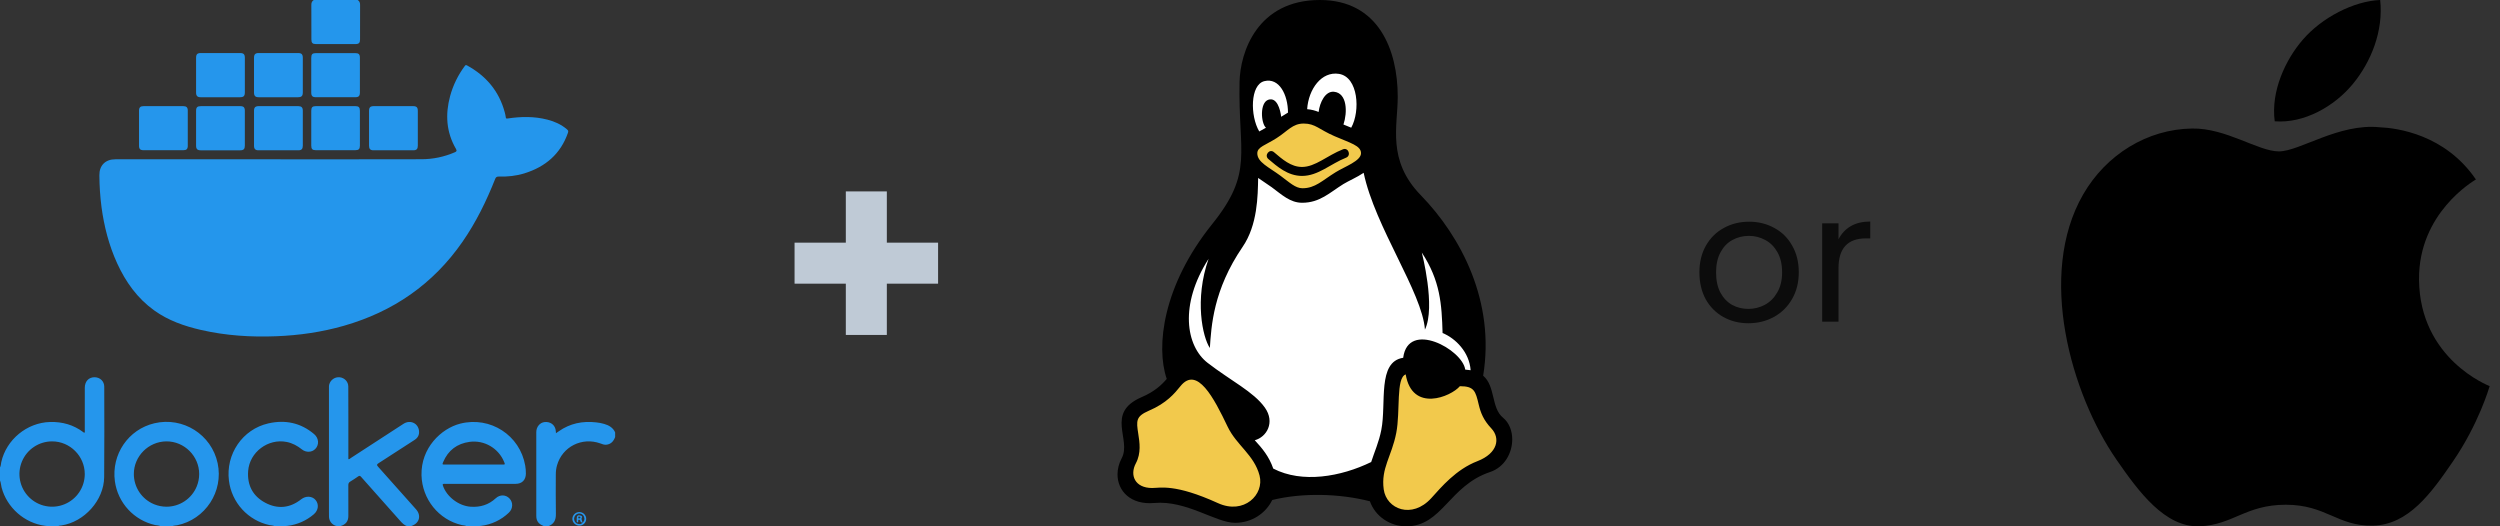 <svg width="171" height="36" viewBox="0 0 171 36" fill="none" xmlns="http://www.w3.org/2000/svg">
<rect x="0" y="0" width="171" height="36" fill="#333333" stroke="none"/>
<path d="M0 31.972C0.066 31.86 0.06 31.73 0.087 31.608C0.431 30.067 1.846 28.907 3.423 28.864C4.262 28.842 5.022 29.054 5.696 29.559C5.72 29.577 5.741 29.608 5.782 29.596C5.815 29.544 5.798 29.484 5.799 29.429C5.8 28.459 5.797 27.49 5.8 26.521C5.802 26.08 6.074 25.797 6.48 25.803C6.847 25.809 7.131 26.082 7.131 26.45C7.133 28.511 7.146 30.572 7.125 32.633C7.109 34.216 5.772 35.701 4.2 35.941C4.121 35.953 4.033 35.941 3.965 36.001H3.197C3.177 35.955 3.134 35.971 3.1 35.967C1.683 35.791 0.47 34.725 0.108 33.341C0.066 33.184 0.068 33.018 0 32.867V31.972ZM5.798 32.428C5.8 31.201 4.788 30.188 3.563 30.19C3.121 30.19 2.689 30.322 2.322 30.567C1.955 30.812 1.669 31.161 1.5 31.569C1.331 31.977 1.286 32.426 1.372 32.859C1.458 33.293 1.671 33.691 1.983 34.003C2.295 34.316 2.693 34.529 3.126 34.615C3.559 34.702 4.008 34.658 4.416 34.489C4.825 34.321 5.174 34.035 5.42 33.668C5.666 33.301 5.797 32.869 5.798 32.428ZM31.941 36.001C31.834 35.936 31.709 35.942 31.592 35.916C30.005 35.556 28.873 34.137 28.831 32.509C28.784 30.632 30.181 29.309 31.48 28.977C33.53 28.455 35.566 29.765 35.926 31.851C35.956 32.029 35.971 32.21 35.97 32.392C35.969 32.822 35.709 33.094 35.277 33.095C33.865 33.097 32.454 33.098 31.042 33.096C30.823 33.096 30.605 33.1 30.387 33.094C30.276 33.092 30.264 33.125 30.298 33.225C30.558 33.981 31.373 34.6 32.18 34.659C32.84 34.707 33.419 34.535 33.912 34.079C34.2 33.812 34.605 33.829 34.856 34.102C35.105 34.372 35.091 34.798 34.807 35.065C34.284 35.567 33.612 35.884 32.892 35.97C32.851 35.975 32.805 35.965 32.772 36.001H31.941ZM32.402 31.775L34.365 31.775C34.555 31.775 34.555 31.775 34.482 31.595C34.105 30.668 33.132 30.085 32.121 30.223C31.268 30.339 30.65 30.8 30.312 31.607C30.244 31.77 30.251 31.775 30.423 31.775C31.082 31.776 31.742 31.776 32.402 31.775ZM23.052 36.001C23.028 35.964 22.985 35.973 22.952 35.961C22.825 35.917 22.715 35.836 22.635 35.729C22.555 35.621 22.509 35.493 22.503 35.359C22.498 35.242 22.5 35.124 22.5 35.007C22.5 32.205 22.5 29.403 22.501 26.601C22.501 26.495 22.494 26.388 22.523 26.284C22.568 26.131 22.666 26 22.798 25.913C22.93 25.826 23.089 25.788 23.247 25.806C23.567 25.846 23.82 26.107 23.823 26.431C23.831 27.166 23.828 27.901 23.828 28.636C23.828 29.558 23.828 30.48 23.828 31.404C23.906 31.419 23.947 31.36 23.997 31.328C25.198 30.549 26.399 29.769 27.6 28.988C28.051 28.696 28.598 28.939 28.66 29.461C28.692 29.724 28.596 29.936 28.364 30.086C27.54 30.616 26.721 31.153 25.896 31.681C25.776 31.759 25.752 31.802 25.859 31.921C26.728 32.887 27.593 33.858 28.453 34.832C28.84 35.267 28.687 35.804 28.128 35.981C28.119 35.984 28.112 35.994 28.104 36.001H27.88C27.66 35.94 27.513 35.785 27.367 35.62C26.479 34.616 25.588 33.614 24.696 32.614C24.631 32.54 24.583 32.526 24.5 32.585C24.326 32.708 24.148 32.825 23.966 32.934C23.863 32.995 23.823 33.066 23.825 33.189C23.831 33.891 23.83 34.594 23.827 35.296C23.825 35.65 23.655 35.87 23.315 35.975C23.301 35.982 23.288 35.99 23.276 36.001H23.052ZM10.999 36.001C10.882 35.93 10.747 35.943 10.621 35.915C9.909 35.758 9.263 35.387 8.769 34.851C8.275 34.315 7.957 33.641 7.858 32.919C7.612 31.079 8.776 29.37 10.562 28.951C12.518 28.491 14.469 29.723 14.887 31.683C15.3 33.617 14.049 35.532 12.115 35.928C11.999 35.952 11.874 35.938 11.766 36.001H10.999ZM13.624 32.42C13.623 31.195 12.606 30.183 11.381 30.19C10.159 30.197 9.15 31.21 9.155 32.425C9.155 32.867 9.287 33.299 9.532 33.667C9.778 34.034 10.128 34.321 10.536 34.489C10.807 34.601 11.098 34.659 11.392 34.659C11.834 34.658 12.266 34.526 12.633 34.28C13 34.034 13.287 33.685 13.455 33.276C13.567 33.005 13.624 32.714 13.624 32.42ZM18.8 36.001C18.689 35.931 18.559 35.945 18.438 35.918C17.718 35.762 17.064 35.386 16.566 34.842C16.069 34.298 15.752 33.613 15.66 32.882C15.429 31.065 16.587 29.36 18.359 28.959C19.509 28.699 20.57 28.916 21.486 29.693C21.812 29.969 21.845 30.427 21.565 30.709C21.327 30.95 20.936 30.966 20.648 30.738C20.339 30.492 20.005 30.309 19.613 30.23C18.342 29.974 17.069 30.924 16.973 32.216C16.901 33.19 17.294 33.94 18.154 34.393C19.005 34.841 19.839 34.752 20.603 34.15C20.919 33.902 21.345 33.92 21.582 34.197C21.829 34.487 21.782 34.906 21.465 35.176C20.957 35.613 20.33 35.889 19.665 35.968C19.631 35.972 19.587 35.954 19.567 36.001H18.8ZM42.076 29.894C41.967 30.181 41.792 30.39 41.462 30.419C41.318 30.432 41.191 30.376 41.061 30.329C39.8 29.877 38.456 30.56 38.099 31.834C38.043 32.035 38.016 32.242 38.017 32.449C38.018 33.349 38.004 34.25 38.023 35.15C38.032 35.578 37.885 35.865 37.472 36.001H37.216C37.2 35.988 37.183 35.977 37.165 35.969C36.843 35.847 36.682 35.633 36.682 35.293C36.679 33.381 36.68 31.47 36.682 29.558C36.683 29.194 36.926 28.907 37.246 28.87C37.609 28.828 37.917 29.026 37.998 29.363C38.018 29.443 38.017 29.529 38.028 29.631C38.095 29.585 38.155 29.545 38.214 29.504C38.986 28.958 39.847 28.785 40.776 28.89C40.961 28.909 41.144 28.944 41.323 28.995C41.65 29.091 41.928 29.247 42.076 29.574V29.894Z" fill="#2596EC"/>
<path d="M24.466 0C24.591 0.078 24.631 0.189 24.63 0.336C24.624 1.123 24.628 1.911 24.627 2.698C24.627 2.933 24.547 3.015 24.311 3.015C23.412 3.016 22.513 3.016 21.613 3.015C21.377 3.015 21.299 2.935 21.299 2.698C21.299 1.91 21.302 1.123 21.296 0.335C21.295 0.187 21.337 0.078 21.461 0H24.466ZM18.351 10.896C21.846 10.896 25.341 10.902 28.836 10.891C29.616 10.89 30.388 10.729 31.103 10.418C31.226 10.365 31.268 10.323 31.186 10.181C30.522 9.038 30.449 7.825 30.788 6.571C30.99 5.83 31.33 5.133 31.79 4.517C31.834 4.458 31.862 4.43 31.942 4.473C33.243 5.184 34.132 6.227 34.522 7.671C34.555 7.784 34.579 7.899 34.594 8.015C34.605 8.114 34.644 8.117 34.729 8.104C35.637 7.968 36.542 7.951 37.44 8.183C37.935 8.311 38.393 8.511 38.785 8.851C38.868 8.923 38.886 8.975 38.851 9.076C38.347 10.531 37.308 11.412 35.868 11.858C35.299 12.034 34.711 12.094 34.117 12.077C33.972 12.073 33.916 12.123 33.866 12.249C33.268 13.757 32.559 15.207 31.631 16.544C29.622 19.438 26.895 21.317 23.522 22.283C22.01 22.716 20.467 22.938 18.896 22.999C17.165 23.067 15.448 22.958 13.756 22.57C12.613 22.308 11.516 21.927 10.551 21.235C9.394 20.405 8.597 19.287 8.012 18.008C7.451 16.779 7.119 15.485 6.941 14.148C6.849 13.43 6.801 12.707 6.797 11.983C6.791 11.314 7.211 10.896 7.881 10.896C11.371 10.896 14.861 10.895 18.351 10.896Z" fill="#2496EC"/>
<path d="M15.086 7.26C15.533 7.26 15.981 7.26 16.428 7.26C16.661 7.26 16.747 7.344 16.747 7.577C16.749 8.37 16.749 9.164 16.747 9.957C16.747 10.192 16.665 10.28 16.431 10.281C15.531 10.284 14.632 10.284 13.732 10.281C13.497 10.28 13.412 10.192 13.412 9.96C13.41 9.167 13.41 8.374 13.412 7.581C13.412 7.341 13.499 7.26 13.745 7.26C14.192 7.259 14.639 7.259 15.086 7.26ZM15.074 6.651C14.627 6.651 14.18 6.652 13.732 6.651C13.503 6.651 13.412 6.561 13.412 6.332C13.41 5.539 13.41 4.745 13.412 3.952C13.412 3.712 13.499 3.628 13.744 3.628C14.633 3.627 15.523 3.627 16.412 3.628C16.665 3.628 16.747 3.711 16.748 3.964C16.749 4.747 16.749 5.53 16.748 6.312C16.747 6.572 16.665 6.651 16.4 6.651C15.958 6.652 15.516 6.652 15.074 6.651ZM19.058 7.26C19.506 7.26 19.953 7.259 20.4 7.26C20.62 7.261 20.711 7.348 20.712 7.57C20.714 8.368 20.714 9.167 20.712 9.966C20.711 10.189 20.626 10.28 20.402 10.28C19.497 10.284 18.592 10.284 17.687 10.28C17.463 10.28 17.375 10.189 17.375 9.968C17.372 9.169 17.372 8.371 17.375 7.572C17.375 7.345 17.468 7.26 17.701 7.26C18.153 7.259 18.606 7.259 19.058 7.26ZM26.913 7.26C27.36 7.26 27.808 7.26 28.255 7.26C28.494 7.26 28.579 7.345 28.579 7.589C28.58 8.377 28.58 9.165 28.579 9.953C28.579 10.189 28.497 10.28 28.266 10.28C27.361 10.284 26.456 10.284 25.551 10.28C25.329 10.28 25.242 10.188 25.242 9.965C25.239 9.171 25.239 8.378 25.242 7.585C25.242 7.343 25.331 7.26 25.571 7.26C26.019 7.259 26.466 7.259 26.913 7.26ZM19.028 6.651C18.586 6.651 18.144 6.652 17.702 6.651C17.464 6.651 17.375 6.563 17.374 6.322C17.373 5.534 17.373 4.747 17.374 3.959C17.375 3.716 17.462 3.628 17.701 3.628C18.596 3.627 19.49 3.627 20.385 3.628C20.625 3.628 20.712 3.715 20.712 3.957C20.713 4.745 20.713 5.533 20.712 6.321C20.711 6.569 20.624 6.651 20.369 6.651C19.922 6.652 19.475 6.652 19.028 6.651ZM11.182 7.26C11.634 7.26 12.086 7.259 12.539 7.26C12.75 7.261 12.843 7.347 12.844 7.56C12.847 8.364 12.847 9.168 12.844 9.971C12.843 10.196 12.756 10.275 12.528 10.275C11.628 10.276 10.729 10.276 9.829 10.275C9.593 10.275 9.509 10.194 9.509 9.96C9.507 9.162 9.507 8.364 9.509 7.566C9.51 7.347 9.602 7.26 9.824 7.26C10.277 7.259 10.729 7.259 11.182 7.26Z" fill="#2596EC"/>
<path d="M22.953 3.633C23.4 3.633 23.847 3.632 24.294 3.633C24.541 3.634 24.617 3.711 24.617 3.958C24.618 4.746 24.618 5.534 24.617 6.321C24.617 6.566 24.535 6.65 24.294 6.65C23.4 6.65 22.506 6.65 21.612 6.65C21.371 6.65 21.29 6.566 21.289 6.321C21.289 5.534 21.289 4.746 21.29 3.958C21.29 3.71 21.364 3.634 21.612 3.633C22.059 3.632 22.506 3.633 22.953 3.633ZM22.944 10.274C22.496 10.274 22.049 10.275 21.602 10.274C21.366 10.273 21.29 10.194 21.29 9.955C21.289 9.162 21.289 8.369 21.29 7.576C21.29 7.341 21.372 7.259 21.606 7.259C22.505 7.258 23.405 7.258 24.304 7.259C24.535 7.259 24.617 7.342 24.617 7.579C24.618 8.372 24.618 9.165 24.617 9.958C24.617 10.192 24.537 10.273 24.301 10.274C23.848 10.275 23.396 10.274 22.944 10.274Z" fill="#2496EC"/>
<path d="M39.632 35.026C39.693 35.026 39.754 35.038 39.811 35.062C39.867 35.086 39.918 35.12 39.961 35.163C40.004 35.207 40.038 35.258 40.062 35.315C40.085 35.372 40.096 35.433 40.096 35.494C40.096 35.555 40.083 35.616 40.058 35.672C40.034 35.728 39.999 35.779 39.956 35.822C39.912 35.864 39.86 35.898 39.803 35.92C39.746 35.943 39.685 35.954 39.624 35.953C39.358 35.951 39.141 35.734 39.149 35.477C39.155 35.354 39.209 35.238 39.299 35.154C39.389 35.069 39.508 35.024 39.632 35.026ZM39.84 35.747C39.976 35.65 40.013 35.493 39.94 35.331C39.907 35.254 39.847 35.192 39.771 35.157C39.696 35.121 39.61 35.114 39.53 35.138C39.458 35.159 39.394 35.202 39.348 35.261C39.301 35.32 39.274 35.391 39.27 35.466C39.26 35.617 39.35 35.776 39.491 35.821C39.616 35.862 39.75 35.885 39.842 35.745L39.84 35.747Z" fill="#2596EC"/>
<path d="M39.839 35.745C39.758 35.738 39.702 35.704 39.689 35.614C39.682 35.565 39.642 35.546 39.594 35.55C39.537 35.556 39.554 35.603 39.551 35.637C39.546 35.676 39.563 35.733 39.495 35.728C39.433 35.723 39.448 35.668 39.446 35.628C39.444 35.575 39.446 35.522 39.446 35.468C39.446 35.267 39.535 35.204 39.729 35.268C39.788 35.288 39.84 35.342 39.812 35.383C39.72 35.517 39.845 35.626 39.837 35.747L39.839 35.745ZM39.622 35.333C39.578 35.328 39.552 35.344 39.552 35.393C39.551 35.435 39.561 35.466 39.612 35.461C39.655 35.457 39.702 35.451 39.7 35.395C39.699 35.351 39.661 35.338 39.622 35.333Z" fill="#2596EC"/>
<path fill-rule="evenodd" clip-rule="evenodd" d="M60.659 13.092H57.854V16.598H54.348V19.403H57.854V22.91H60.659V19.403H64.165V16.598H60.659V13.092Z" fill="#BFCAD6"/>
<path d="M83.188 16.499C80.488 18.899 80.313 22.749 80.562 24.374L84.313 27.374L86.563 32.999L94.062 32.624L95.563 25.124C95.938 25.124 96.838 25.349 97.437 26.249C102.837 27.449 101.187 22.249 99.687 19.499C98.562 17.999 94.781 14.999 94.062 6.374C93.688 1.875 86.938 2.249 85.813 3.749C84.688 5.25 86.563 13.499 83.188 16.499Z" fill="white"/>
<path d="M85.811 30.75C85.061 29.625 82.811 25.5 80.936 25.125C80.811 25.625 80.261 26.775 79.061 27.375C77.561 28.125 77.186 28.875 77.561 30C77.936 31.125 75.686 33.75 77.936 33.75C81.686 33.75 84.311 36 85.811 34.875C87.311 33.75 86.561 31.875 85.811 30.75ZM97.061 25.125C95.186 24.75 94.811 26.25 95.186 27.75C95.561 29.25 94.061 32.25 94.061 33.75C95.936 36.75 98.186 35.25 99.686 33C104.186 30.375 102.686 30 101.936 27.75C101.186 25.5 98.936 25.5 97.061 25.125ZM88.811 7.875L85.436 10.5L89.186 13.5L94.436 10.5L88.811 7.875Z" fill="#F2C94C"/>
<path d="M102.809 28.573C101.984 27.904 102.305 26.427 101.448 25.698C102.278 20.65 99.953 16.201 97.18 13.35C94.854 10.957 95.605 8.629 95.605 6.615C95.605 3.396 94.282 0 90.279 0C86 0 84.827 3.57 84.785 5.607C84.683 10.5 85.773 11.772 82.91 15.333C79.541 19.522 79.045 23.701 79.805 25.918C79.45 26.332 78.969 26.791 78.073 27.171C75.594 28.251 77.411 30.058 76.725 31.341C76.53 31.705 76.438 32.086 76.438 32.451C76.438 33.576 77.331 34.549 78.956 34.404C81.147 34.209 83.169 35.761 84.477 35.761C85.633 35.761 86.58 35.104 87.021 34.2C89.087 33.691 91.637 33.756 93.701 34.288C94.071 35.325 95.076 36 96.194 36C98.64 36 99.111 33.226 101.918 32.287C102.929 31.95 103.437 30.969 103.437 30.055C103.437 29.47 103.228 28.914 102.809 28.573ZM89.089 12.876C88.61 12.876 88.214 12.489 87.588 12.024C86.796 11.436 85.991 11.097 86 10.479C86 10.054 86.569 9.924 87.303 9.457C88.092 8.958 88.4 8.451 89.177 8.451C89.972 8.451 90.212 8.853 91.292 9.319C92.354 9.78 93.094 9.96 93.094 10.479C93.094 11.011 91.982 11.392 91.357 11.781C90.437 12.348 89.964 12.876 89.089 12.876ZM91.586 5.053C92.909 5.265 93.058 7.59 92.424 8.734L91.892 8.517C92.168 7.702 92.163 6.361 91.24 6.276C90.653 6.222 90.275 6.996 90.194 7.659C89.964 7.563 89.714 7.494 89.409 7.468C89.503 6.084 90.396 4.863 91.586 5.053ZM86.481 5.55C87.496 5.298 88.094 6.477 88.099 7.702L87.633 7.987C87.57 7.473 87.341 6.642 86.765 6.819C86.148 7.011 86.249 8.443 86.592 8.737L86.133 8.992C85.503 7.932 85.505 5.793 86.481 5.55ZM83.309 34.414C80.364 33.075 79.364 33.379 78.802 33.379C77.636 33.379 77.255 32.511 77.693 31.689C78.065 30.991 77.95 30.261 77.858 29.674C77.717 28.776 77.691 28.483 78.575 28.096C79.797 27.577 80.341 26.91 80.746 26.41C81.882 25.005 83.03 27.216 83.97 29.185C84.581 30.462 85.782 31.108 86.153 32.523C86.493 33.829 85.088 35.224 83.309 34.414ZM93.789 31.603C91.713 32.613 89.069 33.076 87.091 32.052C86.798 31.207 86.33 30.661 85.826 30.112C86.634 29.899 87.235 28.891 86.516 27.879C85.75 26.797 84.184 26.043 82.601 24.819C81.12 23.674 80.652 20.853 82.668 17.7C81.686 20.493 82.26 23.067 82.754 23.803C82.856 22.321 82.973 19.846 84.998 16.881C86.02 15.384 86.034 13.407 86.057 12.171L86.987 12.807C87.671 13.312 88.244 13.869 89.066 13.869C90.281 13.869 90.953 13.17 91.889 12.589C92.255 12.364 92.808 12.136 93.274 11.82C94.053 15.534 97.284 20.001 97.466 22.545C98.217 20.997 97.252 17.274 97.252 17.274C98.516 19.201 98.616 20.808 98.672 22.779C99.556 23.14 100.503 24.082 100.591 25.323L100.222 25.281C100.033 23.902 96.312 21.877 95.978 24.472C94.193 24.744 94.842 27.571 94.482 29.404C94.318 30.243 94.012 30.906 93.789 31.603ZM101.059 31.542C99.581 32.112 98.584 33.322 97.898 34.074C96.578 35.523 94.832 34.828 94.646 33.472C94.449 32.023 95.186 31.233 95.504 29.611C95.794 28.131 95.47 25.852 96.15 25.609C96.593 28.239 99.25 27.133 99.855 26.416C100.841 26.416 100.924 26.749 101.144 27.672C101.282 28.249 101.473 28.735 102.011 29.307C102.638 29.977 102.445 31.006 101.059 31.542ZM89.058 12.033C88.082 12.033 87.352 11.383 86.758 10.879C86.453 10.623 86.832 10.149 87.137 10.407C87.717 10.899 88.302 11.419 89.058 11.419C89.969 11.419 90.772 10.641 91.859 10.212C92.23 10.066 92.441 10.639 92.073 10.785C91.017 11.2 90.17 12.033 89.058 12.033Z" fill="black"/>
<path d="M119.589 22.11C118.959 22.11 118.386 21.967 117.871 21.681C117.364 21.395 116.963 20.99 116.668 20.466C116.382 19.934 116.239 19.321 116.239 18.625C116.239 17.938 116.386 17.332 116.68 16.809C116.983 16.277 117.392 15.872 117.908 15.594C118.423 15.308 119 15.164 119.638 15.164C120.276 15.164 120.853 15.308 121.368 15.594C121.884 15.872 122.289 16.273 122.583 16.797C122.886 17.32 123.037 17.93 123.037 18.625C123.037 19.321 122.882 19.934 122.571 20.466C122.268 20.99 121.855 21.395 121.332 21.681C120.808 21.967 120.227 22.11 119.589 22.11ZM119.589 21.129C119.99 21.129 120.366 21.035 120.718 20.846C121.07 20.658 121.352 20.376 121.565 20C121.786 19.623 121.896 19.165 121.896 18.625C121.896 18.085 121.79 17.627 121.577 17.251C121.364 16.874 121.086 16.596 120.743 16.416C120.399 16.228 120.027 16.134 119.626 16.134C119.217 16.134 118.84 16.228 118.497 16.416C118.161 16.596 117.891 16.874 117.687 17.251C117.482 17.627 117.38 18.085 117.38 18.625C117.38 19.173 117.478 19.636 117.674 20.012C117.879 20.388 118.149 20.671 118.484 20.859C118.82 21.039 119.188 21.129 119.589 21.129ZM125.754 16.367C125.95 15.983 126.229 15.684 126.589 15.471C126.957 15.258 127.403 15.152 127.926 15.152V16.306H127.632C126.38 16.306 125.754 16.985 125.754 18.343V22H124.637V15.275H125.754V16.367Z" fill="black" fill-opacity="0.76"/>
<path d="M165.461 19.126C165.513 24.574 170.241 26.386 170.293 26.41C170.254 26.537 169.537 28.994 167.802 31.53C166.302 33.723 164.744 35.908 162.291 35.953C159.88 35.997 159.105 34.524 156.35 34.524C153.595 34.524 152.733 35.908 150.452 35.997C148.083 36.087 146.28 33.626 144.768 31.442C141.676 26.971 139.314 18.811 142.486 13.303C144.062 10.568 146.878 8.835 149.934 8.791C152.26 8.747 154.455 10.355 155.876 10.355C157.296 10.355 159.964 8.421 162.768 8.705C163.942 8.754 167.236 9.179 169.352 12.276C169.182 12.382 165.421 14.571 165.461 19.126ZM160.932 5.748C162.189 4.226 163.035 2.108 162.804 0C160.992 0.073 158.8 1.208 157.501 2.728C156.336 4.075 155.316 6.231 155.591 8.297C157.611 8.453 159.674 7.271 160.932 5.748Z" fill="black"/>
</svg>
